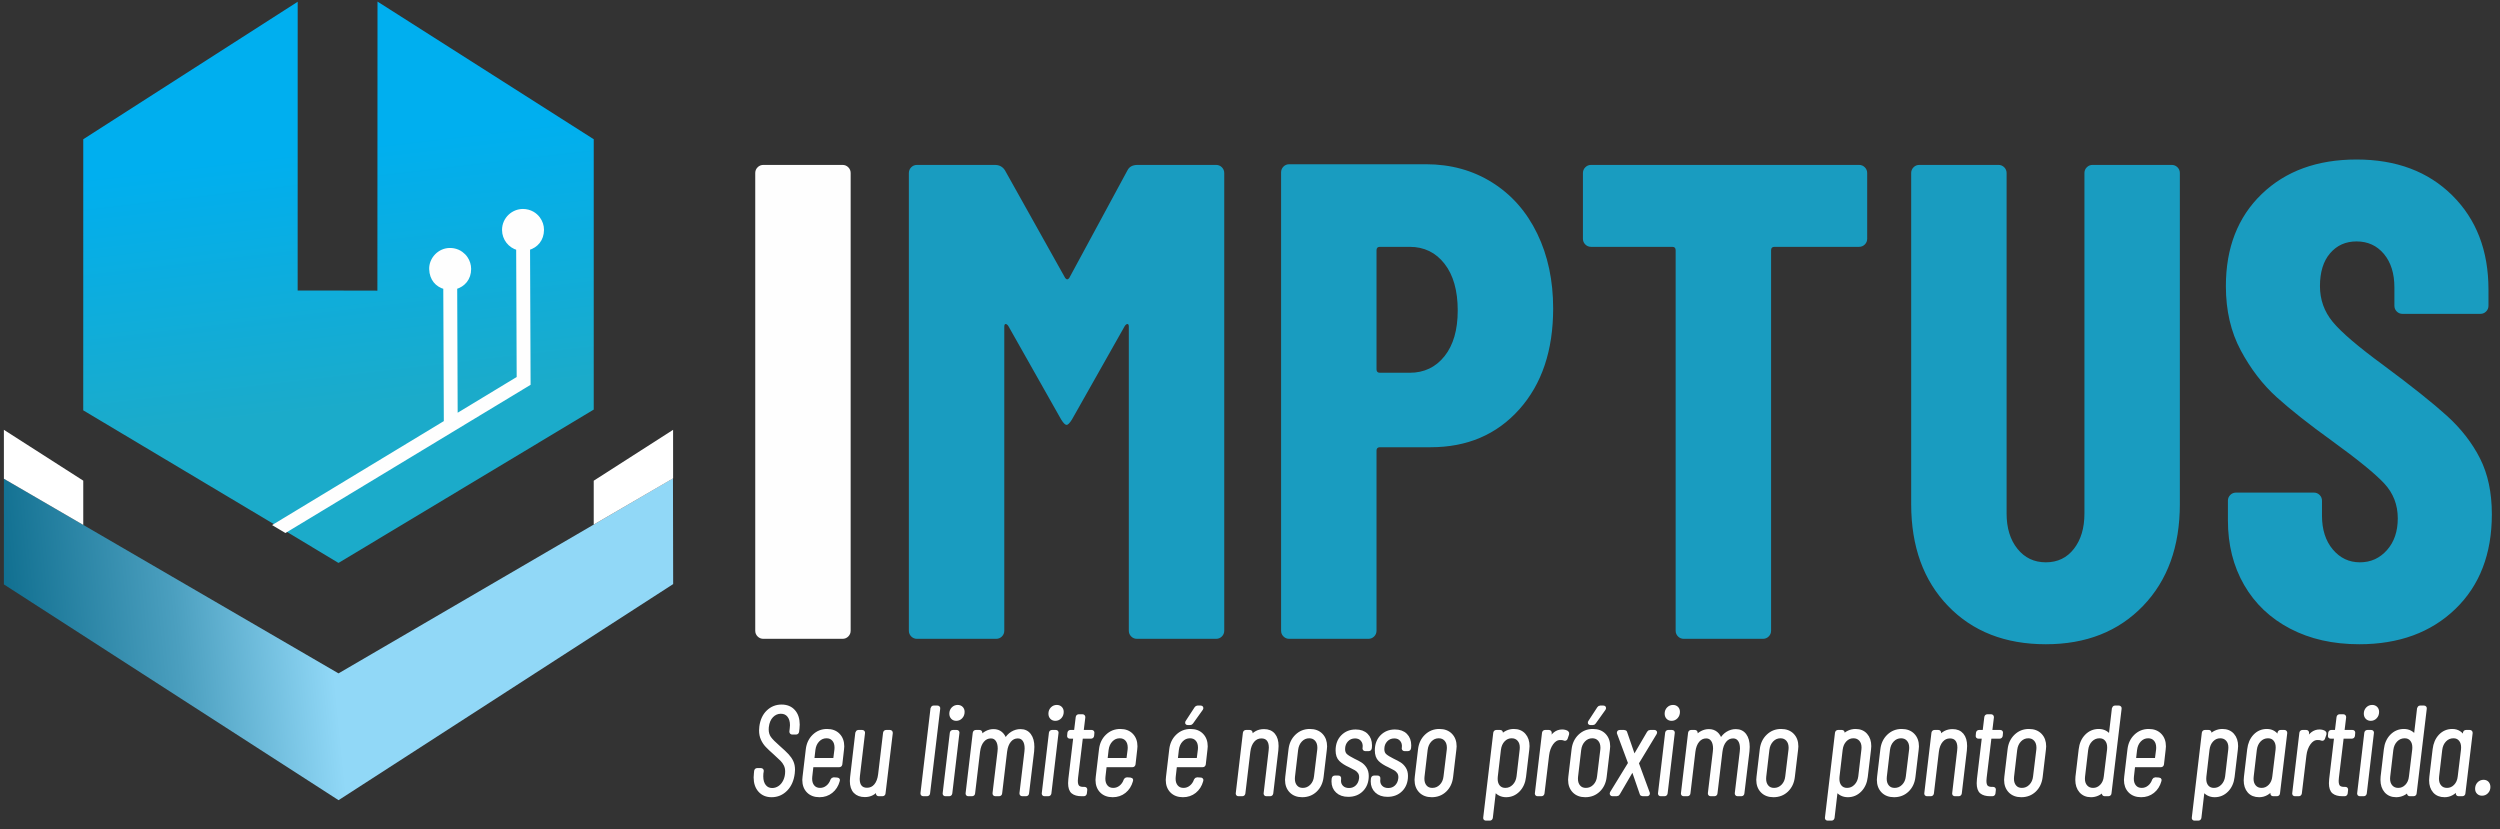 <svg width="208" height="69" viewBox="0 0 208 69" fill="none" xmlns="http://www.w3.org/2000/svg">
<rect x="0" y="0" width="208" height="69" fill="#333333" stroke="none"/>
<path fill-rule="evenodd" clip-rule="evenodd" d="M24.768 0.146L6.927 11.585L6.925 34.14L22.917 43.685L28.194 40.491L37.07 35.117L37.025 23.92C36.351 23.734 35.855 23.117 35.852 22.383C35.848 21.498 36.562 20.779 37.446 20.775C38.331 20.771 39.05 21.485 39.054 22.37C39.057 23.104 38.565 23.725 37.892 23.917L37.935 34.594L43.132 31.447L43.089 20.674C42.415 20.488 41.918 19.871 41.915 19.137C41.912 18.252 42.626 17.532 43.51 17.529C44.394 17.525 45.114 18.239 45.117 19.124C45.12 19.858 44.629 20.479 43.956 20.671L44.001 31.921L44.001 31.935L28.194 41.492L23.748 44.18L28.141 46.824H28.183L49.399 34.077V11.585L31.409 0.132L31.399 24.181L28.116 24.174L24.765 24.174L24.768 0.146Z" fill="url(#paint0_linear_186_202)"/>
<path fill-rule="evenodd" clip-rule="evenodd" d="M55.991 39.8L56.007 48.596L28.167 66.575L0.322 48.622L0.325 39.833L28.163 56.025L55.991 39.8Z" fill="url(#paint1_linear_186_202)"/>
<path fill-rule="evenodd" clip-rule="evenodd" d="M56.001 35.761L56.002 39.801L49.398 43.644V39.995L56.001 35.761Z" fill="white"/>
<path fill-rule="evenodd" clip-rule="evenodd" d="M0.323 35.76L0.325 39.833L6.927 43.673L6.927 39.991L0.323 35.76Z" fill="white"/>
<path d="M63.511 53.15C63.324 53.15 63.164 53.085 63.033 52.953C62.901 52.822 62.836 52.662 62.836 52.474V14.397C62.836 14.21 62.901 14.05 63.033 13.919C63.164 13.787 63.324 13.721 63.511 13.721H70.099C70.287 13.721 70.447 13.787 70.578 13.919C70.709 14.05 70.775 14.21 70.775 14.397V52.474C70.775 52.662 70.709 52.822 70.578 52.953C70.447 53.085 70.287 53.15 70.099 53.15H63.511Z" fill="#FEFEFE"/>
<path d="M93.805 14.172C93.955 13.872 94.237 13.721 94.65 13.721H101.181C101.369 13.721 101.528 13.787 101.66 13.919C101.791 14.05 101.857 14.21 101.857 14.397V52.474C101.857 52.662 101.791 52.822 101.66 52.953C101.528 53.085 101.369 53.15 101.181 53.15H94.593C94.405 53.15 94.246 53.085 94.115 52.953C93.983 52.822 93.918 52.662 93.918 52.474V27.184C93.918 27.033 93.88 26.958 93.805 26.958C93.73 26.958 93.655 27.015 93.58 27.127L89.188 34.9C89 35.201 88.85 35.351 88.737 35.351C88.624 35.351 88.474 35.201 88.287 34.9L83.895 27.127C83.82 27.015 83.745 26.958 83.669 26.958C83.594 26.958 83.557 27.033 83.557 27.184V52.474C83.557 52.662 83.491 52.822 83.36 52.953C83.228 53.085 83.069 53.15 82.881 53.15H76.293C76.105 53.15 75.946 53.085 75.814 52.953C75.683 52.822 75.617 52.662 75.617 52.474V14.397C75.617 14.21 75.683 14.05 75.814 13.919C75.946 13.787 76.105 13.721 76.293 13.721H82.769C83.144 13.721 83.425 13.872 83.613 14.172L88.624 23.128C88.737 23.278 88.85 23.278 88.962 23.128L93.805 14.172ZM118.637 13.665C120.701 13.665 122.541 14.172 124.155 15.186C125.769 16.2 127.017 17.617 127.899 19.439C128.782 21.26 129.223 23.335 129.223 25.663C129.223 29.155 128.284 31.953 126.407 34.056C124.53 36.158 122.072 37.21 119.031 37.21H114.808C114.62 37.21 114.526 37.304 114.526 37.491V52.474C114.526 52.662 114.461 52.822 114.329 52.953C114.198 53.085 114.038 53.15 113.85 53.15H107.262C107.075 53.15 106.915 53.085 106.784 52.953C106.652 52.822 106.587 52.662 106.587 52.474V14.341C106.587 14.153 106.652 13.994 106.784 13.862C106.915 13.731 107.075 13.665 107.262 13.665H118.637ZM117.285 31.014C118.487 31.014 119.453 30.554 120.185 29.634C120.917 28.714 121.283 27.447 121.283 25.832C121.283 24.18 120.917 22.884 120.185 21.945C119.453 21.006 118.487 20.537 117.285 20.537H114.808C114.62 20.537 114.526 20.631 114.526 20.819V30.732C114.526 30.92 114.62 31.014 114.808 31.014H117.285ZM154.674 13.721C154.862 13.721 155.021 13.787 155.153 13.919C155.284 14.05 155.35 14.21 155.35 14.397V19.861C155.35 20.049 155.284 20.209 155.153 20.34C155.021 20.471 154.862 20.537 154.674 20.537H147.635C147.448 20.537 147.354 20.631 147.354 20.819V52.474C147.354 52.662 147.288 52.822 147.157 52.953C147.025 53.085 146.866 53.15 146.678 53.15H140.09C139.902 53.15 139.743 53.085 139.612 52.953C139.48 52.822 139.414 52.662 139.414 52.474V20.819C139.414 20.631 139.321 20.537 139.133 20.537H132.376C132.188 20.537 132.029 20.471 131.897 20.34C131.766 20.209 131.7 20.049 131.7 19.861V14.397C131.7 14.21 131.766 14.05 131.897 13.919C132.029 13.787 132.188 13.721 132.376 13.721H154.674ZM170.215 53.601C166.837 53.601 164.124 52.54 162.078 50.418C160.033 48.297 159.01 45.471 159.01 41.941V14.397C159.01 14.21 159.075 14.05 159.207 13.919C159.338 13.787 159.498 13.721 159.685 13.721H166.273C166.461 13.721 166.621 13.787 166.752 13.919C166.883 14.05 166.949 14.21 166.949 14.397V42.73C166.949 43.931 167.249 44.908 167.85 45.659C168.451 46.41 169.239 46.785 170.215 46.785C171.191 46.785 171.97 46.41 172.552 45.659C173.134 44.908 173.425 43.931 173.425 42.73V14.397C173.425 14.21 173.49 14.05 173.622 13.919C173.753 13.787 173.913 13.721 174.1 13.721H180.688C180.876 13.721 181.036 13.787 181.167 13.919C181.298 14.05 181.364 14.21 181.364 14.397V41.941C181.364 45.471 180.341 48.297 178.295 50.418C176.249 52.54 173.556 53.601 170.215 53.601ZM196.286 53.601C194.108 53.601 192.194 53.169 190.542 52.305C188.891 51.442 187.614 50.231 186.713 48.672C185.812 47.114 185.362 45.321 185.362 43.293V41.66C185.362 41.472 185.428 41.312 185.559 41.181C185.69 41.049 185.85 40.984 186.038 40.984H192.513C192.701 40.984 192.86 41.049 192.992 41.181C193.123 41.312 193.189 41.472 193.189 41.66V42.899C193.189 44.063 193.489 45.002 194.09 45.715C194.69 46.429 195.441 46.785 196.342 46.785C197.243 46.785 197.994 46.447 198.594 45.771C199.195 45.096 199.495 44.213 199.495 43.124C199.495 41.998 199.12 41.031 198.369 40.223C197.618 39.416 196.154 38.224 193.977 36.647C192.1 35.295 190.58 34.093 189.416 33.042C188.252 31.99 187.258 30.695 186.432 29.155C185.606 27.615 185.193 25.832 185.193 23.804C185.193 20.612 186.188 18.059 188.177 16.143C190.167 14.228 192.795 13.271 196.06 13.271C199.364 13.271 202.02 14.266 204.028 16.256C206.036 18.246 207.041 20.856 207.041 24.086V25.438C207.041 25.625 206.975 25.785 206.843 25.916C206.712 26.048 206.553 26.113 206.365 26.113H199.889C199.702 26.113 199.542 26.048 199.411 25.916C199.279 25.785 199.214 25.625 199.214 25.438V23.917C199.214 22.753 198.923 21.823 198.341 21.128C197.759 20.434 196.999 20.086 196.06 20.086C195.16 20.086 194.428 20.415 193.864 21.072C193.301 21.729 193.02 22.64 193.02 23.804C193.02 24.93 193.376 25.926 194.09 26.789C194.803 27.653 196.211 28.855 198.313 30.394C200.64 32.122 202.395 33.52 203.578 34.59C204.76 35.661 205.68 36.844 206.337 38.139C206.994 39.435 207.322 40.984 207.322 42.786C207.322 46.091 206.309 48.719 204.281 50.672C202.254 52.625 199.589 53.601 196.286 53.601Z" fill="#199CC0"/>
<path d="M64.193 66.184C63.785 66.184 63.458 66.047 63.214 65.774C62.969 65.501 62.847 65.137 62.847 64.681C62.847 64.612 62.854 64.508 62.867 64.37L62.888 64.152C62.901 64.083 62.938 64.049 62.998 64.049H63.309C63.343 64.049 63.368 64.059 63.385 64.08C63.401 64.1 63.406 64.125 63.4 64.152L63.37 64.349C63.363 64.404 63.36 64.484 63.36 64.588C63.36 64.933 63.44 65.206 63.601 65.406C63.761 65.607 63.976 65.707 64.243 65.707C64.464 65.707 64.668 65.643 64.856 65.515C65.043 65.387 65.192 65.206 65.303 64.971C65.413 64.736 65.469 64.474 65.469 64.183C65.469 63.976 65.428 63.791 65.348 63.629C65.268 63.467 65.167 63.325 65.047 63.204C64.926 63.083 64.729 62.898 64.454 62.649C64.18 62.408 63.967 62.207 63.817 62.048C63.666 61.889 63.542 61.705 63.445 61.494C63.348 61.283 63.299 61.043 63.299 60.773C63.299 60.711 63.306 60.611 63.319 60.473C63.386 59.941 63.577 59.523 63.892 59.219C64.207 58.915 64.585 58.763 65.027 58.763C65.449 58.763 65.782 58.899 66.026 59.172C66.27 59.445 66.393 59.817 66.393 60.286C66.393 60.349 66.386 60.456 66.373 60.608L66.342 60.867C66.329 60.936 66.292 60.97 66.232 60.97H65.911C65.85 60.97 65.82 60.936 65.82 60.867L65.85 60.608C65.864 60.483 65.87 60.394 65.87 60.338C65.87 60.007 65.79 59.741 65.629 59.54C65.469 59.34 65.248 59.24 64.967 59.24C64.679 59.24 64.427 59.349 64.213 59.566C63.999 59.784 63.868 60.09 63.822 60.483C63.815 60.532 63.812 60.601 63.812 60.691C63.812 60.967 63.882 61.204 64.022 61.401C64.163 61.597 64.421 61.858 64.796 62.183C65.111 62.459 65.347 62.682 65.504 62.852C65.661 63.021 65.783 63.199 65.87 63.385C65.957 63.572 66.001 63.789 66.001 64.038C66.001 64.094 65.994 64.19 65.981 64.328C65.914 64.895 65.716 65.346 65.388 65.681C65.06 66.016 64.662 66.184 64.193 66.184ZM69.938 63.582C69.924 63.651 69.888 63.686 69.827 63.686H67.588C67.568 63.686 67.551 63.7 67.537 63.727L67.437 64.608C67.43 64.65 67.427 64.712 67.427 64.795C67.427 65.064 67.499 65.282 67.643 65.448C67.787 65.614 67.983 65.697 68.231 65.697C68.458 65.697 68.662 65.624 68.843 65.479C69.024 65.334 69.154 65.144 69.235 64.909C69.268 64.847 69.308 64.816 69.355 64.816L69.657 64.836C69.683 64.836 69.705 64.843 69.722 64.857C69.739 64.871 69.744 64.892 69.737 64.919C69.737 64.94 69.734 64.954 69.727 64.961C69.62 65.341 69.429 65.639 69.154 65.857C68.88 66.075 68.555 66.184 68.18 66.184C67.785 66.184 67.472 66.066 67.241 65.831C67.01 65.596 66.895 65.282 66.895 64.888C66.895 64.833 66.901 64.75 66.915 64.639L67.186 62.349C67.24 61.893 67.417 61.52 67.718 61.23C68.02 60.939 68.385 60.794 68.813 60.794C69.208 60.794 69.521 60.913 69.752 61.152C69.983 61.39 70.099 61.706 70.099 62.1C70.099 62.155 70.092 62.238 70.079 62.349L69.938 63.582ZM68.763 61.281C68.488 61.281 68.252 61.383 68.055 61.587C67.857 61.791 67.738 62.055 67.698 62.38L67.608 63.168C67.608 63.181 67.611 63.192 67.618 63.199C67.625 63.206 67.631 63.209 67.638 63.209H69.426C69.452 63.209 69.466 63.195 69.466 63.168L69.566 62.38C69.573 62.339 69.576 62.28 69.576 62.204C69.576 61.92 69.503 61.696 69.355 61.53C69.208 61.364 69.011 61.281 68.763 61.281ZM73.614 60.981C73.627 60.912 73.664 60.877 73.724 60.877H74.046C74.106 60.877 74.136 60.912 74.136 60.981L73.533 65.997C73.533 66.025 73.523 66.049 73.503 66.07C73.483 66.09 73.456 66.101 73.423 66.101H73.102C73.075 66.101 73.053 66.09 73.036 66.07C73.019 66.049 73.014 66.025 73.021 65.997L73.061 65.624C73.068 65.603 73.066 65.591 73.056 65.588C73.046 65.584 73.034 65.589 73.021 65.603C72.767 65.983 72.412 66.173 71.957 66.173C71.608 66.173 71.337 66.073 71.143 65.873C70.949 65.672 70.852 65.375 70.852 64.981C70.852 64.919 70.859 64.812 70.872 64.66L71.304 60.981C71.311 60.953 71.324 60.929 71.344 60.908C71.364 60.888 71.388 60.877 71.414 60.877H71.736C71.769 60.877 71.794 60.888 71.811 60.908C71.828 60.929 71.833 60.953 71.826 60.981L71.404 64.536C71.391 64.66 71.384 64.75 71.384 64.805C71.384 65.095 71.449 65.315 71.58 65.463C71.71 65.612 71.896 65.686 72.137 65.686C72.425 65.686 72.663 65.576 72.85 65.355C73.038 65.133 73.155 64.829 73.202 64.442L73.614 60.981ZM76.807 66.101C76.781 66.101 76.759 66.09 76.742 66.07C76.725 66.049 76.72 66.025 76.727 65.997L77.561 58.949C77.567 58.922 77.581 58.898 77.601 58.877C77.621 58.856 77.644 58.846 77.671 58.846H77.993C78.026 58.846 78.051 58.856 78.068 58.877C78.085 58.898 78.09 58.922 78.083 58.949L77.239 65.997C77.239 66.025 77.229 66.049 77.209 66.07C77.189 66.09 77.162 66.101 77.129 66.101H76.807ZM79.559 59.83C79.432 59.83 79.328 59.789 79.248 59.706C79.168 59.623 79.127 59.513 79.127 59.374C79.127 59.209 79.181 59.07 79.288 58.96C79.395 58.849 79.526 58.794 79.68 58.794C79.807 58.794 79.911 58.834 79.991 58.913C80.072 58.993 80.112 59.098 80.112 59.229C80.112 59.402 80.058 59.545 79.951 59.659C79.844 59.773 79.713 59.83 79.559 59.83ZM78.655 66.101C78.588 66.101 78.562 66.066 78.575 65.997L79.168 60.981C79.181 60.912 79.218 60.877 79.278 60.877H79.6C79.666 60.877 79.693 60.912 79.68 60.981L79.087 65.997C79.074 66.066 79.037 66.101 78.977 66.101H78.655ZM84.902 60.805C85.224 60.805 85.473 60.924 85.65 61.162C85.828 61.401 85.916 61.727 85.916 62.142C85.916 62.218 85.91 62.339 85.897 62.504L85.475 65.997C85.475 66.025 85.465 66.049 85.445 66.07C85.424 66.09 85.401 66.101 85.374 66.101H85.043C85.016 66.101 84.994 66.09 84.978 66.07C84.961 66.049 84.956 66.025 84.963 65.997L85.374 62.556C85.388 62.432 85.394 62.339 85.394 62.276C85.394 61.965 85.331 61.724 85.204 61.551C85.076 61.378 84.902 61.292 84.681 61.292C84.407 61.292 84.177 61.402 83.993 61.623C83.809 61.844 83.694 62.148 83.647 62.535L83.235 65.997C83.235 66.025 83.225 66.049 83.205 66.07C83.185 66.09 83.158 66.101 83.125 66.101H82.803C82.776 66.101 82.755 66.09 82.738 66.07C82.721 66.049 82.716 66.025 82.723 65.997L83.135 62.556C83.148 62.432 83.155 62.342 83.155 62.287C83.155 61.976 83.091 61.732 82.964 61.556C82.837 61.38 82.663 61.292 82.442 61.292C82.167 61.292 81.936 61.402 81.749 61.623C81.561 61.844 81.444 62.148 81.397 62.535L80.985 65.997C80.985 66.025 80.975 66.049 80.955 66.07C80.935 66.09 80.908 66.101 80.875 66.101H80.564C80.497 66.101 80.47 66.066 80.483 65.997L81.076 60.981C81.089 60.912 81.126 60.877 81.186 60.877H81.498C81.558 60.877 81.588 60.912 81.588 60.981L81.538 61.364C81.538 61.385 81.543 61.397 81.553 61.401C81.563 61.404 81.575 61.395 81.588 61.375C81.729 61.188 81.893 61.046 82.08 60.95C82.267 60.853 82.462 60.805 82.663 60.805C82.904 60.805 83.106 60.874 83.27 61.012C83.434 61.15 83.553 61.347 83.627 61.603C83.627 61.637 83.644 61.63 83.677 61.582C83.817 61.326 83.997 61.133 84.214 61.002C84.432 60.87 84.661 60.805 84.902 60.805ZM87.805 59.83C87.677 59.83 87.574 59.789 87.493 59.706C87.413 59.623 87.373 59.513 87.373 59.374C87.373 59.209 87.426 59.07 87.534 58.96C87.641 58.849 87.771 58.794 87.925 58.794C88.052 58.794 88.156 58.834 88.237 58.913C88.317 58.993 88.357 59.098 88.357 59.229C88.357 59.402 88.303 59.545 88.196 59.659C88.089 59.773 87.959 59.83 87.805 59.83ZM86.901 66.101C86.834 66.101 86.807 66.066 86.82 65.997L87.413 60.981C87.426 60.912 87.463 60.877 87.523 60.877H87.845C87.912 60.877 87.939 60.912 87.925 60.981L87.333 65.997C87.319 66.066 87.282 66.101 87.222 66.101H86.901ZM90.888 61.209C90.874 61.278 90.838 61.312 90.778 61.312H89.994C89.967 61.312 89.954 61.326 89.954 61.354L89.552 64.691C89.539 64.829 89.532 64.919 89.532 64.961C89.532 65.203 89.581 65.372 89.678 65.469C89.775 65.565 89.927 65.614 90.135 65.614H90.235C90.302 65.614 90.329 65.648 90.316 65.717L90.285 65.997C90.272 66.066 90.235 66.101 90.175 66.101H89.984C89.663 66.101 89.42 66.033 89.256 65.899C89.092 65.764 89.01 65.517 89.01 65.158C89.01 65.102 89.017 64.992 89.03 64.826L89.442 61.354C89.448 61.347 89.448 61.338 89.442 61.328C89.435 61.318 89.425 61.312 89.412 61.312H89.01C88.943 61.312 88.916 61.278 88.93 61.209L88.95 60.981C88.963 60.912 89 60.877 89.06 60.877H89.462C89.489 60.877 89.502 60.863 89.502 60.836L89.642 59.675C89.656 59.606 89.693 59.571 89.753 59.571H90.064C90.125 59.571 90.155 59.606 90.155 59.675L90.014 60.836C90.014 60.863 90.024 60.877 90.044 60.877H90.828C90.895 60.877 90.921 60.912 90.908 60.981L90.888 61.209ZM94.333 63.582C94.319 63.651 94.282 63.686 94.222 63.686H91.983C91.963 63.686 91.946 63.7 91.932 63.727L91.832 64.608C91.825 64.65 91.822 64.712 91.822 64.795C91.822 65.064 91.894 65.282 92.038 65.448C92.182 65.614 92.378 65.697 92.625 65.697C92.853 65.697 93.057 65.624 93.238 65.479C93.419 65.334 93.549 65.144 93.63 64.909C93.663 64.847 93.703 64.816 93.75 64.816L94.052 64.836C94.078 64.836 94.1 64.843 94.117 64.857C94.133 64.871 94.138 64.892 94.132 64.919C94.132 64.94 94.129 64.954 94.122 64.961C94.015 65.341 93.824 65.639 93.549 65.857C93.275 66.075 92.95 66.184 92.575 66.184C92.18 66.184 91.867 66.066 91.636 65.831C91.405 65.596 91.29 65.282 91.29 64.888C91.29 64.833 91.296 64.75 91.31 64.639L91.581 62.349C91.635 61.893 91.812 61.52 92.113 61.23C92.415 60.939 92.779 60.794 93.208 60.794C93.603 60.794 93.916 60.913 94.147 61.152C94.378 61.39 94.493 61.706 94.493 62.1C94.493 62.155 94.487 62.238 94.473 62.349L94.333 63.582ZM93.158 61.281C92.883 61.281 92.647 61.383 92.45 61.587C92.252 61.791 92.133 62.055 92.093 62.38L92.003 63.168C92.003 63.181 92.006 63.192 92.013 63.199C92.019 63.206 92.026 63.209 92.033 63.209H93.82C93.847 63.209 93.861 63.195 93.861 63.168L93.961 62.38C93.968 62.339 93.971 62.28 93.971 62.204C93.971 61.92 93.897 61.696 93.75 61.53C93.603 61.364 93.405 61.281 93.158 61.281ZM100.178 63.582C100.164 63.651 100.128 63.686 100.067 63.686H97.828C97.808 63.686 97.791 63.7 97.778 63.727L97.677 64.608C97.67 64.65 97.667 64.712 97.667 64.795C97.667 65.064 97.739 65.282 97.883 65.448C98.027 65.614 98.223 65.697 98.471 65.697C98.698 65.697 98.902 65.624 99.083 65.479C99.264 65.334 99.394 65.144 99.475 64.909C99.508 64.847 99.548 64.816 99.595 64.816L99.897 64.836C99.924 64.836 99.945 64.843 99.962 64.857C99.979 64.871 99.984 64.892 99.977 64.919C99.977 64.94 99.974 64.954 99.967 64.961C99.86 65.341 99.669 65.639 99.394 65.857C99.12 66.075 98.795 66.184 98.42 66.184C98.025 66.184 97.712 66.066 97.481 65.831C97.25 65.596 97.135 65.282 97.135 64.888C97.135 64.833 97.141 64.75 97.155 64.639L97.426 62.349C97.48 61.893 97.657 61.52 97.958 61.23C98.26 60.939 98.624 60.794 99.053 60.794C99.448 60.794 99.761 60.913 99.992 61.152C100.223 61.39 100.339 61.706 100.339 62.1C100.339 62.155 100.332 62.238 100.318 62.349L100.178 63.582ZM99.003 61.281C98.728 61.281 98.492 61.383 98.295 61.587C98.097 61.791 97.978 62.055 97.938 62.38L97.848 63.168C97.848 63.181 97.851 63.192 97.858 63.199C97.865 63.206 97.871 63.209 97.878 63.209H99.666C99.692 63.209 99.706 63.195 99.706 63.168L99.806 62.38C99.813 62.339 99.816 62.28 99.816 62.204C99.816 61.92 99.743 61.696 99.595 61.53C99.448 61.364 99.251 61.281 99.003 61.281ZM98.822 60.183C98.782 60.183 98.757 60.171 98.747 60.147C98.737 60.122 98.745 60.093 98.772 60.058L99.515 58.918C99.548 58.87 99.589 58.846 99.635 58.846H99.897C99.937 58.846 99.962 58.858 99.972 58.882C99.982 58.906 99.977 58.936 99.957 58.97L99.143 60.11C99.11 60.159 99.07 60.183 99.023 60.183H98.822ZM105.169 60.805C105.511 60.805 105.774 60.915 105.958 61.136C106.142 61.357 106.234 61.668 106.234 62.069C106.234 62.138 106.227 62.256 106.214 62.421L105.792 65.997C105.779 66.066 105.742 66.101 105.682 66.101H105.36C105.293 66.101 105.266 66.066 105.28 65.997L105.692 62.473C105.705 62.349 105.712 62.259 105.712 62.204C105.712 61.914 105.646 61.689 105.516 61.53C105.385 61.371 105.196 61.292 104.948 61.292C104.667 61.292 104.431 61.402 104.24 61.623C104.049 61.844 103.931 62.148 103.884 62.535L103.472 65.997C103.459 66.066 103.422 66.101 103.362 66.101H103.04C102.973 66.101 102.946 66.066 102.96 65.997L103.552 60.981C103.566 60.912 103.603 60.877 103.663 60.877H103.984C104.045 60.877 104.075 60.912 104.075 60.981L104.024 61.375C104.018 61.395 104.021 61.406 104.034 61.406C104.048 61.406 104.061 61.399 104.075 61.385C104.342 60.998 104.707 60.805 105.169 60.805ZM108.343 66.184C107.948 66.184 107.635 66.064 107.404 65.826C107.173 65.588 107.058 65.272 107.058 64.878C107.058 64.823 107.064 64.74 107.078 64.629L107.349 62.349C107.402 61.893 107.58 61.52 107.881 61.23C108.182 60.939 108.547 60.794 108.976 60.794C109.377 60.794 109.694 60.913 109.925 61.152C110.156 61.39 110.271 61.706 110.271 62.1C110.271 62.155 110.265 62.238 110.251 62.349L109.98 64.629C109.926 65.092 109.751 65.467 109.453 65.754C109.155 66.04 108.785 66.184 108.343 66.184ZM108.393 65.697C108.674 65.697 108.915 65.595 109.116 65.391C109.317 65.187 109.434 64.926 109.468 64.608L109.739 62.38C109.746 62.339 109.749 62.283 109.749 62.214C109.749 61.931 109.674 61.705 109.523 61.535C109.372 61.366 109.173 61.281 108.925 61.281C108.651 61.281 108.415 61.383 108.217 61.587C108.02 61.791 107.901 62.055 107.861 62.38L107.6 64.608C107.593 64.65 107.59 64.712 107.59 64.795C107.59 65.064 107.662 65.282 107.806 65.448C107.95 65.614 108.146 65.697 108.393 65.697ZM112.18 66.153C111.791 66.153 111.485 66.047 111.261 65.836C111.036 65.626 110.924 65.351 110.924 65.013C110.924 64.936 110.927 64.878 110.934 64.836L110.944 64.774C110.958 64.705 110.994 64.671 111.055 64.671H111.356C111.423 64.671 111.45 64.705 111.436 64.774V64.836L111.426 64.95C111.426 65.171 111.5 65.353 111.647 65.494C111.795 65.636 111.992 65.707 112.24 65.707C112.501 65.707 112.72 65.622 112.898 65.453C113.075 65.284 113.18 65.064 113.214 64.795L113.224 64.671C113.224 64.498 113.184 64.354 113.103 64.24C113.023 64.126 112.924 64.035 112.807 63.966C112.69 63.897 112.524 63.81 112.31 63.707C111.975 63.555 111.718 63.391 111.537 63.214C111.356 63.038 111.266 62.777 111.266 62.432C111.266 61.955 111.409 61.57 111.697 61.276C111.985 60.983 112.35 60.836 112.792 60.836C113.174 60.836 113.472 60.943 113.686 61.157C113.9 61.371 114.007 61.658 114.007 62.017C114.007 62.1 114.004 62.166 113.997 62.214L113.987 62.245C113.987 62.273 113.977 62.297 113.957 62.318C113.937 62.339 113.914 62.349 113.887 62.349H113.586C113.559 62.349 113.537 62.339 113.52 62.318C113.503 62.297 113.498 62.273 113.505 62.245L113.515 62.193C113.542 61.938 113.483 61.724 113.339 61.551C113.196 61.378 112.996 61.292 112.742 61.292C112.461 61.292 112.228 61.39 112.044 61.587C111.86 61.784 111.768 62.031 111.768 62.328C111.768 62.556 111.836 62.731 111.974 62.852C112.111 62.972 112.327 63.105 112.621 63.251C112.856 63.361 113.047 63.463 113.194 63.556C113.341 63.65 113.468 63.779 113.575 63.945C113.683 64.111 113.736 64.315 113.736 64.556C113.736 65.033 113.592 65.418 113.304 65.712C113.016 66.006 112.641 66.153 112.18 66.153ZM115.443 66.153C115.055 66.153 114.749 66.047 114.525 65.836C114.3 65.626 114.188 65.351 114.188 65.013C114.188 64.936 114.191 64.878 114.198 64.836L114.208 64.774C114.222 64.705 114.258 64.671 114.319 64.671H114.62C114.687 64.671 114.714 64.705 114.7 64.774V64.836L114.69 64.95C114.69 65.171 114.764 65.353 114.911 65.494C115.059 65.636 115.256 65.707 115.504 65.707C115.765 65.707 115.984 65.622 116.162 65.453C116.339 65.284 116.444 65.064 116.478 64.795L116.488 64.671C116.488 64.498 116.448 64.354 116.367 64.24C116.287 64.126 116.188 64.035 116.071 63.966C115.954 63.897 115.788 63.81 115.574 63.707C115.239 63.555 114.981 63.391 114.801 63.214C114.62 63.038 114.53 62.777 114.53 62.432C114.53 61.955 114.674 61.57 114.961 61.276C115.249 60.983 115.614 60.836 116.056 60.836C116.438 60.836 116.736 60.943 116.95 61.157C117.164 61.371 117.271 61.658 117.271 62.017C117.271 62.1 117.268 62.166 117.261 62.214L117.251 62.245C117.251 62.273 117.241 62.297 117.221 62.318C117.201 62.339 117.178 62.349 117.151 62.349H116.85C116.823 62.349 116.801 62.339 116.784 62.318C116.768 62.297 116.762 62.273 116.769 62.245L116.779 62.193C116.806 61.938 116.747 61.724 116.603 61.551C116.46 61.378 116.26 61.292 116.006 61.292C115.725 61.292 115.492 61.39 115.308 61.587C115.124 61.784 115.032 62.031 115.032 62.328C115.032 62.556 115.1 62.731 115.238 62.852C115.375 62.972 115.591 63.105 115.885 63.251C116.12 63.361 116.311 63.463 116.458 63.556C116.605 63.65 116.732 63.779 116.839 63.945C116.947 64.111 117 64.315 117 64.556C117 65.033 116.856 65.418 116.568 65.712C116.28 66.006 115.905 66.153 115.443 66.153ZM119.119 66.184C118.724 66.184 118.411 66.064 118.18 65.826C117.949 65.588 117.834 65.272 117.834 64.878C117.834 64.823 117.84 64.74 117.854 64.629L118.125 62.349C118.179 61.893 118.356 61.52 118.657 61.23C118.959 60.939 119.324 60.794 119.752 60.794C120.154 60.794 120.47 60.913 120.701 61.152C120.932 61.39 121.048 61.706 121.048 62.1C121.048 62.155 121.041 62.238 121.027 62.349L120.756 64.629C120.703 65.092 120.527 65.467 120.229 65.754C119.931 66.04 119.561 66.184 119.119 66.184ZM119.17 65.697C119.451 65.697 119.692 65.595 119.893 65.391C120.093 65.187 120.211 64.926 120.244 64.608L120.515 62.38C120.522 62.339 120.525 62.283 120.525 62.214C120.525 61.931 120.45 61.705 120.299 61.535C120.149 61.366 119.95 61.281 119.702 61.281C119.427 61.281 119.191 61.383 118.994 61.587C118.796 61.791 118.677 62.055 118.637 62.38L118.376 64.608C118.369 64.65 118.366 64.712 118.366 64.795C118.366 65.064 118.438 65.282 118.582 65.448C118.726 65.614 118.922 65.697 119.17 65.697ZM125.949 60.794C126.31 60.794 126.595 60.912 126.802 61.147C127.01 61.382 127.114 61.693 127.114 62.079C127.114 62.135 127.107 62.224 127.094 62.349L126.822 64.629C126.769 65.092 126.602 65.467 126.32 65.754C126.039 66.04 125.701 66.184 125.306 66.184C125.112 66.184 124.934 66.142 124.774 66.059C124.613 65.976 124.482 65.855 124.382 65.697C124.362 65.662 124.345 65.665 124.332 65.707L124.061 68.028C124.047 68.098 124.01 68.132 123.95 68.132H123.629C123.562 68.132 123.535 68.098 123.548 68.028L124.382 60.981C124.395 60.912 124.432 60.877 124.492 60.877H124.814C124.881 60.877 124.908 60.912 124.894 60.981L124.864 61.271C124.864 61.285 124.869 61.294 124.879 61.297C124.889 61.3 124.901 61.295 124.914 61.281C125.048 61.123 125.204 61.002 125.381 60.919C125.559 60.836 125.748 60.794 125.949 60.794ZM126.581 62.37C126.588 62.328 126.591 62.266 126.591 62.183C126.591 61.914 126.516 61.696 126.365 61.53C126.215 61.364 126.016 61.281 125.768 61.281C125.5 61.281 125.271 61.382 125.08 61.582C124.889 61.782 124.774 62.045 124.733 62.37L124.472 64.608C124.466 64.65 124.462 64.715 124.462 64.805C124.462 65.075 124.533 65.291 124.673 65.453C124.814 65.615 125.005 65.697 125.246 65.697C125.52 65.697 125.758 65.595 125.959 65.391C126.16 65.187 126.28 64.926 126.32 64.608L126.581 62.37ZM129.966 60.836C130.127 60.836 130.264 60.87 130.378 60.939C130.418 60.974 130.428 61.019 130.408 61.074L130.287 61.426C130.261 61.489 130.217 61.506 130.157 61.478C130.063 61.437 129.939 61.42 129.785 61.426C129.524 61.433 129.296 61.572 129.102 61.841C128.908 62.111 128.788 62.442 128.741 62.836L128.359 65.997C128.346 66.066 128.309 66.101 128.249 66.101H127.927C127.86 66.101 127.833 66.066 127.847 65.997L128.439 60.981C128.453 60.912 128.49 60.877 128.55 60.877H128.871C128.931 60.877 128.962 60.912 128.962 60.981L128.881 61.623C128.881 61.672 128.898 61.672 128.931 61.623C129.052 61.375 129.199 61.181 129.373 61.043C129.547 60.905 129.745 60.836 129.966 60.836ZM131.894 66.184C131.499 66.184 131.186 66.064 130.955 65.826C130.724 65.588 130.609 65.272 130.609 64.878C130.609 64.823 130.615 64.74 130.629 64.629L130.9 62.349C130.953 61.893 131.131 61.52 131.432 61.23C131.734 60.939 132.098 60.794 132.527 60.794C132.929 60.794 133.245 60.913 133.476 61.152C133.707 61.39 133.823 61.706 133.823 62.1C133.823 62.155 133.816 62.238 133.802 62.349L133.531 64.629C133.478 65.092 133.302 65.467 133.004 65.754C132.706 66.04 132.336 66.184 131.894 66.184ZM131.944 65.697C132.226 65.697 132.467 65.595 132.668 65.391C132.868 65.187 132.986 64.926 133.019 64.608L133.29 62.38C133.297 62.339 133.3 62.283 133.3 62.214C133.3 61.931 133.225 61.705 133.074 61.535C132.924 61.366 132.724 61.281 132.477 61.281C132.202 61.281 131.966 61.383 131.769 61.587C131.571 61.791 131.452 62.055 131.412 62.38L131.151 64.608C131.144 64.65 131.141 64.712 131.141 64.795C131.141 65.064 131.213 65.282 131.357 65.448C131.501 65.614 131.697 65.697 131.944 65.697ZM132.326 60.183C132.286 60.183 132.261 60.171 132.251 60.147C132.241 60.122 132.249 60.093 132.276 60.058L133.019 58.918C133.053 58.87 133.093 58.846 133.14 58.846H133.401C133.441 58.846 133.466 58.858 133.476 58.882C133.486 58.906 133.481 58.936 133.461 58.97L132.647 60.11C132.614 60.159 132.574 60.183 132.527 60.183H132.326ZM134.144 66.101C134.11 66.101 134.089 66.089 134.079 66.064C134.069 66.04 134.07 66.011 134.084 65.976L135.59 63.52C135.603 63.499 135.603 63.479 135.59 63.458L134.676 61.002L134.666 60.97C134.666 60.908 134.7 60.877 134.767 60.877H135.128C135.195 60.877 135.232 60.901 135.239 60.95L135.932 62.96C135.938 62.974 135.948 62.981 135.962 62.981C135.975 62.981 135.985 62.974 135.992 62.96L137.167 60.95C137.194 60.901 137.237 60.877 137.297 60.877H137.659C137.692 60.877 137.714 60.889 137.724 60.913C137.734 60.938 137.729 60.967 137.709 61.002L136.223 63.458C136.203 63.479 136.199 63.499 136.213 63.52L137.117 65.976L137.127 66.018C137.127 66.073 137.097 66.101 137.036 66.101H136.675C136.608 66.101 136.571 66.076 136.564 66.028L135.871 64.017C135.865 64.004 135.855 63.997 135.841 63.997C135.828 63.997 135.818 64.004 135.811 64.017L134.636 66.028C134.609 66.076 134.569 66.101 134.515 66.101H134.144ZM139.075 59.83C138.948 59.83 138.844 59.789 138.764 59.706C138.683 59.623 138.643 59.513 138.643 59.374C138.643 59.209 138.697 59.07 138.804 58.96C138.911 58.849 139.042 58.794 139.196 58.794C139.323 58.794 139.427 58.834 139.507 58.913C139.587 58.993 139.627 59.098 139.627 59.229C139.627 59.402 139.574 59.545 139.467 59.659C139.36 59.773 139.229 59.83 139.075 59.83ZM138.171 66.101C138.104 66.101 138.077 66.066 138.091 65.997L138.683 60.981C138.697 60.912 138.734 60.877 138.794 60.877H139.115C139.182 60.877 139.209 60.912 139.196 60.981L138.603 65.997C138.59 66.066 138.553 66.101 138.493 66.101H138.171ZM144.418 60.805C144.739 60.805 144.989 60.924 145.166 61.162C145.344 61.401 145.432 61.727 145.432 62.142C145.432 62.218 145.426 62.339 145.412 62.504L144.99 65.997C144.99 66.025 144.98 66.049 144.96 66.07C144.94 66.09 144.917 66.101 144.89 66.101H144.559C144.532 66.101 144.51 66.09 144.493 66.07C144.477 66.049 144.472 66.025 144.478 65.997L144.89 62.556C144.903 62.432 144.91 62.339 144.91 62.276C144.91 61.965 144.847 61.724 144.719 61.551C144.592 61.378 144.418 61.292 144.197 61.292C143.923 61.292 143.693 61.402 143.509 61.623C143.325 61.844 143.21 62.148 143.163 62.535L142.751 65.997C142.751 66.025 142.741 66.049 142.721 66.07C142.701 66.09 142.674 66.101 142.64 66.101H142.319C142.292 66.101 142.27 66.09 142.254 66.07C142.237 66.049 142.232 66.025 142.239 65.997L142.65 62.556C142.664 62.432 142.671 62.342 142.671 62.287C142.671 61.976 142.607 61.732 142.48 61.556C142.352 61.38 142.178 61.292 141.957 61.292C141.683 61.292 141.452 61.402 141.264 61.623C141.077 61.844 140.96 62.148 140.913 62.535L140.501 65.997C140.501 66.025 140.491 66.049 140.471 66.07C140.451 66.09 140.424 66.101 140.391 66.101H140.079C140.012 66.101 139.986 66.066 139.999 65.997L140.592 60.981C140.605 60.912 140.642 60.877 140.702 60.877H141.013C141.074 60.877 141.104 60.912 141.104 60.981L141.054 61.364C141.054 61.385 141.059 61.397 141.069 61.401C141.079 61.404 141.09 61.395 141.104 61.375C141.244 61.188 141.408 61.046 141.596 60.95C141.783 60.853 141.978 60.805 142.178 60.805C142.419 60.805 142.622 60.874 142.786 61.012C142.95 61.15 143.069 61.347 143.143 61.603C143.143 61.637 143.159 61.63 143.193 61.582C143.333 61.326 143.512 61.133 143.73 61.002C143.948 60.87 144.177 60.805 144.418 60.805Z" fill="white" stroke="white" stroke-width="0.288" stroke-miterlimit="22.926"/>
<path d="M147.551 66.184C147.156 66.184 146.843 66.064 146.612 65.826C146.381 65.588 146.266 65.272 146.266 64.878C146.266 64.823 146.273 64.74 146.286 64.629L146.557 62.349C146.611 61.893 146.788 61.52 147.089 61.23C147.391 60.939 147.756 60.794 148.184 60.794C148.586 60.794 148.902 60.913 149.133 61.152C149.364 61.39 149.48 61.706 149.48 62.1C149.48 62.155 149.473 62.238 149.46 62.349L149.188 64.629C149.135 65.092 148.959 65.467 148.661 65.754C148.363 66.04 147.993 66.184 147.551 66.184ZM147.602 65.697C147.883 65.697 148.124 65.595 148.325 65.391C148.526 65.187 148.643 64.926 148.676 64.608L148.947 62.38C148.954 62.339 148.957 62.283 148.957 62.214C148.957 61.931 148.882 61.705 148.731 61.535C148.581 61.366 148.382 61.281 148.134 61.281C147.859 61.281 147.623 61.383 147.426 61.587C147.228 61.791 147.109 62.055 147.069 62.38L146.808 64.608C146.801 64.65 146.798 64.712 146.798 64.795C146.798 65.064 146.87 65.282 147.014 65.448C147.158 65.614 147.354 65.697 147.602 65.697ZM154.381 60.794C154.742 60.794 155.027 60.912 155.234 61.147C155.442 61.382 155.546 61.693 155.546 62.079C155.546 62.135 155.539 62.224 155.526 62.349L155.255 64.629C155.201 65.092 155.034 65.467 154.752 65.754C154.471 66.04 154.133 66.184 153.738 66.184C153.544 66.184 153.366 66.142 153.206 66.059C153.045 65.976 152.914 65.855 152.814 65.697C152.794 65.662 152.777 65.665 152.764 65.707L152.493 68.028C152.479 68.098 152.442 68.132 152.382 68.132H152.061C151.994 68.132 151.967 68.098 151.98 68.028L152.814 60.981C152.827 60.912 152.864 60.877 152.924 60.877H153.246C153.313 60.877 153.34 60.912 153.326 60.981L153.296 61.271C153.296 61.285 153.301 61.294 153.311 61.297C153.321 61.3 153.333 61.295 153.346 61.281C153.48 61.123 153.636 61.002 153.813 60.919C153.991 60.836 154.18 60.794 154.381 60.794ZM155.013 62.37C155.02 62.328 155.023 62.266 155.023 62.183C155.023 61.914 154.948 61.696 154.798 61.53C154.647 61.364 154.448 61.281 154.2 61.281C153.932 61.281 153.703 61.382 153.512 61.582C153.321 61.782 153.206 62.045 153.166 62.37L152.904 64.608C152.898 64.65 152.894 64.715 152.894 64.805C152.894 65.075 152.965 65.291 153.105 65.453C153.246 65.615 153.437 65.697 153.678 65.697C153.952 65.697 154.19 65.595 154.391 65.391C154.592 65.187 154.712 64.926 154.752 64.608L155.013 62.37ZM157.585 66.184C157.189 66.184 156.876 66.064 156.645 65.826C156.415 65.588 156.299 65.272 156.299 64.878C156.299 64.823 156.306 64.74 156.319 64.629L156.59 62.349C156.644 61.893 156.821 61.52 157.122 61.23C157.424 60.939 157.789 60.794 158.217 60.794C158.619 60.794 158.935 60.913 159.166 61.152C159.397 61.39 159.513 61.706 159.513 62.1C159.513 62.155 159.506 62.238 159.493 62.349L159.222 64.629C159.168 65.092 158.992 65.467 158.694 65.754C158.396 66.04 158.026 66.184 157.585 66.184ZM157.635 65.697C157.916 65.697 158.157 65.595 158.358 65.391C158.559 65.187 158.676 64.926 158.709 64.608L158.981 62.38C158.987 62.339 158.991 62.283 158.991 62.214C158.991 61.931 158.915 61.705 158.765 61.535C158.614 61.366 158.415 61.281 158.167 61.281C157.893 61.281 157.656 61.383 157.459 61.587C157.261 61.791 157.143 62.055 157.102 62.38L156.841 64.608C156.835 64.65 156.831 64.712 156.831 64.795C156.831 65.064 156.903 65.282 157.047 65.448C157.191 65.614 157.387 65.697 157.635 65.697ZM162.455 60.805C162.797 60.805 163.06 60.915 163.244 61.136C163.428 61.357 163.52 61.668 163.52 62.069C163.52 62.138 163.513 62.256 163.5 62.421L163.078 65.997C163.065 66.066 163.028 66.101 162.968 66.101H162.646C162.579 66.101 162.553 66.066 162.566 65.997L162.978 62.473C162.991 62.349 162.998 62.259 162.998 62.204C162.998 61.914 162.932 61.689 162.802 61.53C162.671 61.371 162.482 61.292 162.235 61.292C161.953 61.292 161.717 61.402 161.526 61.623C161.336 61.844 161.217 62.148 161.17 62.535L160.758 65.997C160.745 66.066 160.708 66.101 160.648 66.101H160.326C160.259 66.101 160.233 66.066 160.246 65.997L160.838 60.981C160.852 60.912 160.889 60.877 160.949 60.877H161.27C161.331 60.877 161.361 60.912 161.361 60.981L161.311 61.375C161.304 61.395 161.307 61.406 161.321 61.406C161.334 61.406 161.347 61.399 161.361 61.385C161.629 60.998 161.993 60.805 162.455 60.805ZM166.483 61.209C166.469 61.278 166.433 61.312 166.372 61.312H165.589C165.562 61.312 165.549 61.326 165.549 61.354L165.147 64.691C165.134 64.829 165.127 64.919 165.127 64.961C165.127 65.203 165.176 65.372 165.273 65.469C165.37 65.565 165.522 65.614 165.73 65.614H165.83C165.897 65.614 165.924 65.648 165.91 65.717L165.88 65.997C165.867 66.066 165.83 66.101 165.77 66.101H165.579C165.258 66.101 165.015 66.033 164.851 65.899C164.687 65.764 164.605 65.517 164.605 65.158C164.605 65.102 164.611 64.992 164.625 64.826L165.037 61.354C165.043 61.347 165.043 61.338 165.037 61.328C165.03 61.318 165.02 61.312 165.006 61.312H164.605C164.538 61.312 164.511 61.278 164.524 61.209L164.544 60.981C164.558 60.912 164.595 60.877 164.655 60.877H165.057C165.083 60.877 165.097 60.863 165.097 60.836L165.237 59.675C165.251 59.606 165.288 59.571 165.348 59.571H165.659C165.72 59.571 165.75 59.606 165.75 59.675L165.609 60.836C165.609 60.863 165.619 60.877 165.639 60.877H166.423C166.49 60.877 166.516 60.912 166.503 60.981L166.483 61.209ZM168.17 66.184C167.775 66.184 167.462 66.064 167.231 65.826C167 65.588 166.885 65.272 166.885 64.878C166.885 64.823 166.891 64.74 166.905 64.629L167.176 62.349C167.229 61.893 167.407 61.52 167.708 61.23C168.009 60.939 168.374 60.794 168.803 60.794C169.204 60.794 169.521 60.913 169.752 61.152C169.983 61.39 170.098 61.706 170.098 62.1C170.098 62.155 170.092 62.238 170.078 62.349L169.807 64.629C169.753 65.092 169.578 65.467 169.28 65.754C168.982 66.04 168.612 66.184 168.17 66.184ZM168.22 65.697C168.501 65.697 168.742 65.595 168.943 65.391C169.144 65.187 169.261 64.926 169.295 64.608L169.566 62.38C169.573 62.339 169.576 62.283 169.576 62.214C169.576 61.931 169.501 61.705 169.35 61.535C169.199 61.366 169 61.281 168.753 61.281C168.478 61.281 168.242 61.383 168.044 61.587C167.847 61.791 167.728 62.055 167.688 62.38L167.427 64.608C167.42 64.65 167.417 64.712 167.417 64.795C167.417 65.064 167.489 65.282 167.633 65.448C167.777 65.614 167.973 65.697 168.22 65.697ZM175.853 58.95C175.86 58.922 175.873 58.898 175.893 58.877C175.913 58.856 175.937 58.846 175.964 58.846H176.285C176.318 58.846 176.343 58.856 176.36 58.877C176.377 58.898 176.382 58.922 176.375 58.95L175.532 65.997C175.532 66.025 175.522 66.049 175.501 66.07C175.481 66.09 175.455 66.101 175.421 66.101H175.1C175.073 66.101 175.051 66.09 175.035 66.07C175.018 66.049 175.013 66.025 175.019 65.997L175.05 65.707C175.056 65.693 175.055 65.684 175.045 65.681C175.035 65.678 175.023 65.683 175.009 65.697C174.875 65.855 174.718 65.976 174.537 66.059C174.357 66.142 174.169 66.184 173.975 66.184C173.613 66.184 173.329 66.064 173.121 65.826C172.914 65.588 172.81 65.275 172.81 64.888C172.81 64.778 172.813 64.695 172.82 64.639L173.091 62.349C173.145 61.886 173.312 61.511 173.593 61.224C173.875 60.938 174.216 60.794 174.618 60.794C174.812 60.794 174.988 60.836 175.145 60.919C175.302 61.002 175.431 61.123 175.532 61.281C175.538 61.295 175.548 61.3 175.562 61.297C175.575 61.294 175.582 61.285 175.582 61.271L175.853 58.95ZM174.146 65.697C174.414 65.697 174.645 65.596 174.839 65.396C175.033 65.196 175.147 64.933 175.18 64.608L175.451 62.38C175.458 62.339 175.461 62.273 175.461 62.183C175.461 61.914 175.391 61.696 175.25 61.53C175.11 61.364 174.919 61.281 174.678 61.281C174.397 61.281 174.156 61.383 173.955 61.587C173.754 61.791 173.634 62.055 173.593 62.38L173.332 64.608C173.326 64.65 173.322 64.712 173.322 64.795C173.322 65.064 173.397 65.282 173.548 65.448C173.699 65.614 173.898 65.697 174.146 65.697ZM179.9 63.582C179.887 63.651 179.85 63.686 179.79 63.686H177.55C177.53 63.686 177.514 63.7 177.5 63.727L177.4 64.608C177.393 64.65 177.39 64.712 177.39 64.795C177.39 65.064 177.462 65.282 177.606 65.448C177.75 65.614 177.945 65.697 178.193 65.697C178.421 65.697 178.625 65.624 178.806 65.479C178.987 65.334 179.117 65.144 179.197 64.909C179.231 64.847 179.271 64.816 179.318 64.816L179.619 64.836C179.646 64.836 179.668 64.843 179.685 64.857C179.701 64.871 179.706 64.892 179.7 64.919C179.7 64.94 179.696 64.954 179.69 64.961C179.582 65.341 179.392 65.64 179.117 65.857C178.843 66.075 178.518 66.184 178.143 66.184C177.748 66.184 177.435 66.066 177.204 65.831C176.973 65.596 176.857 65.282 176.857 64.888C176.857 64.833 176.864 64.75 176.877 64.639L177.149 62.349C177.202 61.893 177.38 61.52 177.681 61.23C177.982 60.939 178.347 60.794 178.776 60.794C179.171 60.794 179.484 60.913 179.715 61.152C179.946 61.39 180.061 61.706 180.061 62.1C180.061 62.155 180.054 62.238 180.041 62.349L179.9 63.582ZM178.725 61.281C178.451 61.281 178.215 61.383 178.017 61.587C177.82 61.791 177.701 62.055 177.661 62.38L177.57 63.168C177.57 63.181 177.574 63.192 177.581 63.199C177.587 63.206 177.594 63.209 177.601 63.209H179.388C179.415 63.209 179.428 63.195 179.428 63.168L179.529 62.38C179.536 62.339 179.539 62.28 179.539 62.204C179.539 61.92 179.465 61.696 179.318 61.53C179.171 61.364 178.973 61.281 178.725 61.281ZM184.902 60.794C185.264 60.794 185.548 60.912 185.756 61.147C185.963 61.382 186.067 61.693 186.067 62.079C186.067 62.135 186.06 62.224 186.047 62.349L185.776 64.629C185.722 65.092 185.555 65.467 185.274 65.754C184.992 66.04 184.654 66.184 184.259 66.184C184.065 66.184 183.888 66.142 183.727 66.059C183.566 65.976 183.436 65.855 183.335 65.697C183.315 65.662 183.298 65.665 183.285 65.707L183.014 68.028C183 68.098 182.964 68.132 182.903 68.132H182.582C182.515 68.132 182.488 68.098 182.502 68.028L183.335 60.981C183.349 60.912 183.385 60.877 183.446 60.877H183.767C183.834 60.877 183.861 60.912 183.847 60.981L183.817 61.271C183.817 61.285 183.822 61.294 183.832 61.297C183.842 61.3 183.854 61.295 183.867 61.281C184.001 61.123 184.157 61.002 184.335 60.919C184.512 60.836 184.701 60.794 184.902 60.794ZM185.535 62.37C185.541 62.328 185.545 62.266 185.545 62.183C185.545 61.914 185.469 61.696 185.319 61.53C185.168 61.364 184.969 61.281 184.721 61.281C184.453 61.281 184.224 61.382 184.033 61.582C183.842 61.782 183.727 62.045 183.687 62.37L183.426 64.608C183.419 64.65 183.416 64.715 183.416 64.805C183.416 65.075 183.486 65.291 183.626 65.453C183.767 65.615 183.958 65.697 184.199 65.697C184.473 65.697 184.711 65.595 184.912 65.391C185.113 65.187 185.233 64.926 185.274 64.608L185.535 62.37ZM189.632 60.981C189.646 60.912 189.683 60.877 189.743 60.877H190.064C190.124 60.877 190.155 60.912 190.155 60.981L189.552 65.997C189.552 66.025 189.542 66.049 189.522 66.07C189.502 66.09 189.475 66.101 189.441 66.101H189.12C189.093 66.101 189.072 66.09 189.055 66.07C189.038 66.049 189.033 66.025 189.04 65.997L189.09 65.593C189.09 65.572 189.083 65.56 189.07 65.557C189.057 65.553 189.046 65.562 189.04 65.582C188.913 65.776 188.755 65.924 188.568 66.028C188.38 66.132 188.179 66.184 187.965 66.184C187.604 66.184 187.322 66.07 187.122 65.842C186.921 65.614 186.82 65.306 186.82 64.919C186.82 64.864 186.827 64.767 186.84 64.629L187.111 62.349C187.165 61.886 187.327 61.511 187.599 61.224C187.87 60.938 188.206 60.794 188.608 60.794C188.822 60.794 189.01 60.846 189.17 60.95C189.331 61.053 189.455 61.202 189.542 61.395C189.549 61.416 189.557 61.425 189.567 61.421C189.577 61.418 189.585 61.406 189.592 61.385L189.632 60.981ZM188.166 65.697C188.434 65.697 188.665 65.596 188.859 65.396C189.053 65.196 189.167 64.933 189.2 64.608L189.472 62.38C189.478 62.339 189.482 62.273 189.482 62.183C189.482 61.914 189.411 61.696 189.271 61.53C189.13 61.364 188.939 61.281 188.698 61.281C188.417 61.281 188.178 61.383 187.98 61.587C187.783 61.791 187.664 62.055 187.624 62.38L187.363 64.608C187.356 64.65 187.352 64.712 187.352 64.795C187.352 65.064 187.426 65.282 187.573 65.448C187.721 65.614 187.918 65.697 188.166 65.697ZM192.977 60.836C193.137 60.836 193.275 60.87 193.388 60.939C193.429 60.974 193.439 61.019 193.419 61.074L193.298 61.426C193.271 61.489 193.228 61.506 193.167 61.478C193.074 61.437 192.95 61.42 192.796 61.426C192.535 61.433 192.307 61.572 192.113 61.841C191.919 62.111 191.798 62.442 191.751 62.836L191.37 65.997C191.356 66.066 191.32 66.101 191.259 66.101H190.938C190.871 66.101 190.844 66.066 190.858 65.997L191.45 60.981C191.464 60.912 191.5 60.877 191.561 60.877H191.882C191.942 60.877 191.972 60.912 191.972 60.981L191.892 61.623C191.892 61.672 191.909 61.672 191.942 61.623C192.063 61.375 192.21 61.181 192.384 61.043C192.558 60.905 192.756 60.836 192.977 60.836ZM195.789 61.209C195.775 61.278 195.738 61.312 195.678 61.312H194.895C194.868 61.312 194.855 61.326 194.855 61.354L194.453 64.691C194.44 64.829 194.433 64.919 194.433 64.961C194.433 65.203 194.482 65.372 194.579 65.469C194.676 65.565 194.828 65.614 195.036 65.614H195.136C195.203 65.614 195.23 65.648 195.216 65.717L195.186 65.997C195.173 66.066 195.136 66.101 195.076 66.101H194.885C194.563 66.101 194.321 66.033 194.157 65.899C193.993 65.764 193.911 65.517 193.911 65.158C193.911 65.102 193.917 64.992 193.931 64.826L194.343 61.354C194.349 61.347 194.349 61.338 194.343 61.328C194.336 61.318 194.326 61.312 194.312 61.312H193.911C193.844 61.312 193.817 61.278 193.83 61.209L193.85 60.981C193.864 60.912 193.901 60.877 193.961 60.877H194.363C194.389 60.877 194.403 60.863 194.403 60.836L194.543 59.675C194.557 59.606 194.594 59.571 194.654 59.571H194.965C195.025 59.571 195.056 59.606 195.056 59.675L194.915 60.836C194.915 60.863 194.925 60.877 194.945 60.877H195.728C195.795 60.877 195.822 60.912 195.809 60.981L195.789 61.209ZM197.245 59.83C197.118 59.83 197.014 59.789 196.934 59.706C196.853 59.623 196.813 59.513 196.813 59.374C196.813 59.209 196.867 59.07 196.974 58.96C197.081 58.849 197.212 58.794 197.366 58.794C197.493 58.794 197.597 58.834 197.677 58.913C197.757 58.993 197.797 59.098 197.797 59.229C197.797 59.402 197.744 59.545 197.637 59.659C197.53 59.773 197.399 59.83 197.245 59.83ZM196.341 66.101C196.274 66.101 196.247 66.066 196.261 65.997L196.853 60.981C196.867 60.912 196.903 60.877 196.964 60.877H197.285C197.352 60.877 197.379 60.912 197.366 60.981L196.773 65.997C196.76 66.066 196.723 66.101 196.663 66.101H196.341ZM201.242 58.95C201.249 58.922 201.262 58.898 201.282 58.877C201.302 58.856 201.326 58.846 201.353 58.846H201.674C201.707 58.846 201.733 58.856 201.749 58.877C201.766 58.898 201.771 58.922 201.764 58.95L200.921 65.997C200.921 66.025 200.911 66.049 200.891 66.07C200.871 66.09 200.844 66.101 200.81 66.101H200.489C200.462 66.101 200.44 66.09 200.424 66.07C200.407 66.049 200.402 66.025 200.409 65.997L200.439 65.707C200.445 65.693 200.444 65.684 200.434 65.681C200.424 65.678 200.412 65.683 200.399 65.697C200.265 65.855 200.107 65.976 199.927 66.059C199.746 66.142 199.558 66.184 199.364 66.184C199.003 66.184 198.718 66.064 198.51 65.826C198.303 65.588 198.199 65.275 198.199 64.888C198.199 64.778 198.202 64.695 198.209 64.639L198.48 62.349C198.534 61.886 198.701 61.511 198.982 61.224C199.264 60.938 199.605 60.794 200.007 60.794C200.201 60.794 200.377 60.836 200.534 60.919C200.691 61.002 200.82 61.123 200.921 61.281C200.927 61.295 200.938 61.3 200.951 61.297C200.964 61.294 200.971 61.285 200.971 61.271L201.242 58.95ZM199.535 65.697C199.803 65.697 200.034 65.596 200.228 65.396C200.422 65.196 200.536 64.933 200.569 64.608L200.84 62.38C200.847 62.339 200.85 62.273 200.85 62.183C200.85 61.914 200.78 61.696 200.64 61.53C200.499 61.364 200.308 61.281 200.067 61.281C199.786 61.281 199.545 61.383 199.344 61.587C199.143 61.791 199.023 62.055 198.982 62.38L198.721 64.608C198.715 64.65 198.711 64.712 198.711 64.795C198.711 65.064 198.787 65.282 198.937 65.448C199.088 65.614 199.287 65.697 199.535 65.697ZM205.059 60.981C205.072 60.912 205.109 60.877 205.169 60.877H205.49C205.551 60.877 205.581 60.912 205.581 60.981L204.978 65.997C204.978 66.025 204.968 66.049 204.948 66.07C204.928 66.09 204.901 66.101 204.868 66.101H204.546C204.52 66.101 204.498 66.09 204.481 66.07C204.464 66.049 204.459 66.025 204.466 65.997L204.516 65.593C204.516 65.572 204.51 65.56 204.496 65.557C204.483 65.553 204.473 65.562 204.466 65.582C204.339 65.776 204.181 65.924 203.994 66.028C203.807 66.132 203.606 66.184 203.391 66.184C203.03 66.184 202.749 66.07 202.548 65.842C202.347 65.614 202.246 65.306 202.246 64.919C202.246 64.864 202.253 64.767 202.266 64.629L202.538 62.349C202.591 61.886 202.754 61.511 203.025 61.224C203.296 60.938 203.632 60.794 204.034 60.794C204.248 60.794 204.436 60.846 204.597 60.95C204.757 61.053 204.881 61.202 204.968 61.395C204.975 61.416 204.983 61.425 204.993 61.421C205.003 61.418 205.012 61.406 205.018 61.385L205.059 60.981ZM203.592 65.697C203.86 65.697 204.091 65.596 204.285 65.396C204.479 65.196 204.593 64.933 204.627 64.608L204.898 62.38C204.905 62.339 204.908 62.273 204.908 62.183C204.908 61.914 204.838 61.696 204.697 61.53C204.556 61.364 204.366 61.281 204.125 61.281C203.843 61.281 203.604 61.383 203.406 61.587C203.209 61.791 203.09 62.055 203.05 62.38L202.789 64.608C202.782 64.65 202.779 64.712 202.779 64.795C202.779 65.064 202.852 65.282 203 65.448C203.147 65.614 203.345 65.697 203.592 65.697ZM206.505 66.059C206.378 66.059 206.274 66.02 206.193 65.94C206.113 65.861 206.073 65.755 206.073 65.624C206.073 65.451 206.126 65.308 206.234 65.194C206.341 65.08 206.475 65.023 206.635 65.023C206.763 65.023 206.865 65.064 206.942 65.147C207.019 65.23 207.057 65.341 207.057 65.479C207.057 65.645 207.004 65.783 206.896 65.893C206.789 66.004 206.659 66.059 206.505 66.059Z" fill="white" stroke="white" stroke-width="0.288" stroke-miterlimit="22.926"/>
<path fill-rule="evenodd" clip-rule="evenodd" d="M23.748 44.18L22.917 43.685L37.07 35.117L37.025 23.925C36.351 23.74 35.877 23.223 35.852 22.39C35.839 21.975 36.01 21.568 36.298 21.267C36.588 20.964 36.998 20.77 37.446 20.775C37.546 20.776 37.644 20.783 37.741 20.801C37.974 20.844 38.197 20.937 38.385 21.075C38.536 21.185 38.672 21.321 38.776 21.476C38.955 21.739 39.054 22.054 39.055 22.374C39.059 23.183 38.568 23.73 37.895 23.922L37.935 34.594L43.132 31.447L43.089 20.674C42.414 20.489 41.917 19.872 41.914 19.138C41.911 18.674 42.105 18.258 42.419 17.964C42.703 17.698 43.086 17.531 43.507 17.529C43.792 17.528 44.067 17.604 44.307 17.737C44.501 17.846 44.668 17.997 44.797 18.169C45.005 18.447 45.118 18.785 45.117 19.122C45.114 19.932 44.628 20.478 43.956 20.67L44.001 31.935L23.748 44.18Z" fill="#FEFEFE" stroke="#FEFEFE" stroke-width="0.288" stroke-miterlimit="22.926"/>
<defs>
<linearGradient id="paint0_linear_186_202" x1="11.152" y1="14.256" x2="13.662" y2="35.682" gradientUnits="userSpaceOnUse">
<stop stop-color="#00AFEF"/>
<stop offset="1" stop-color="#1BABCA"/>
</linearGradient>
<linearGradient id="paint1_linear_186_202" x1="-1.514" y1="58.402" x2="27.763" y2="55.45" gradientUnits="userSpaceOnUse">
<stop stop-color="#056687"/>
<stop offset="0.569" stop-color="#4B9FBF"/>
<stop offset="1" stop-color="#91D8F7"/>
</linearGradient>
</defs>
</svg>
